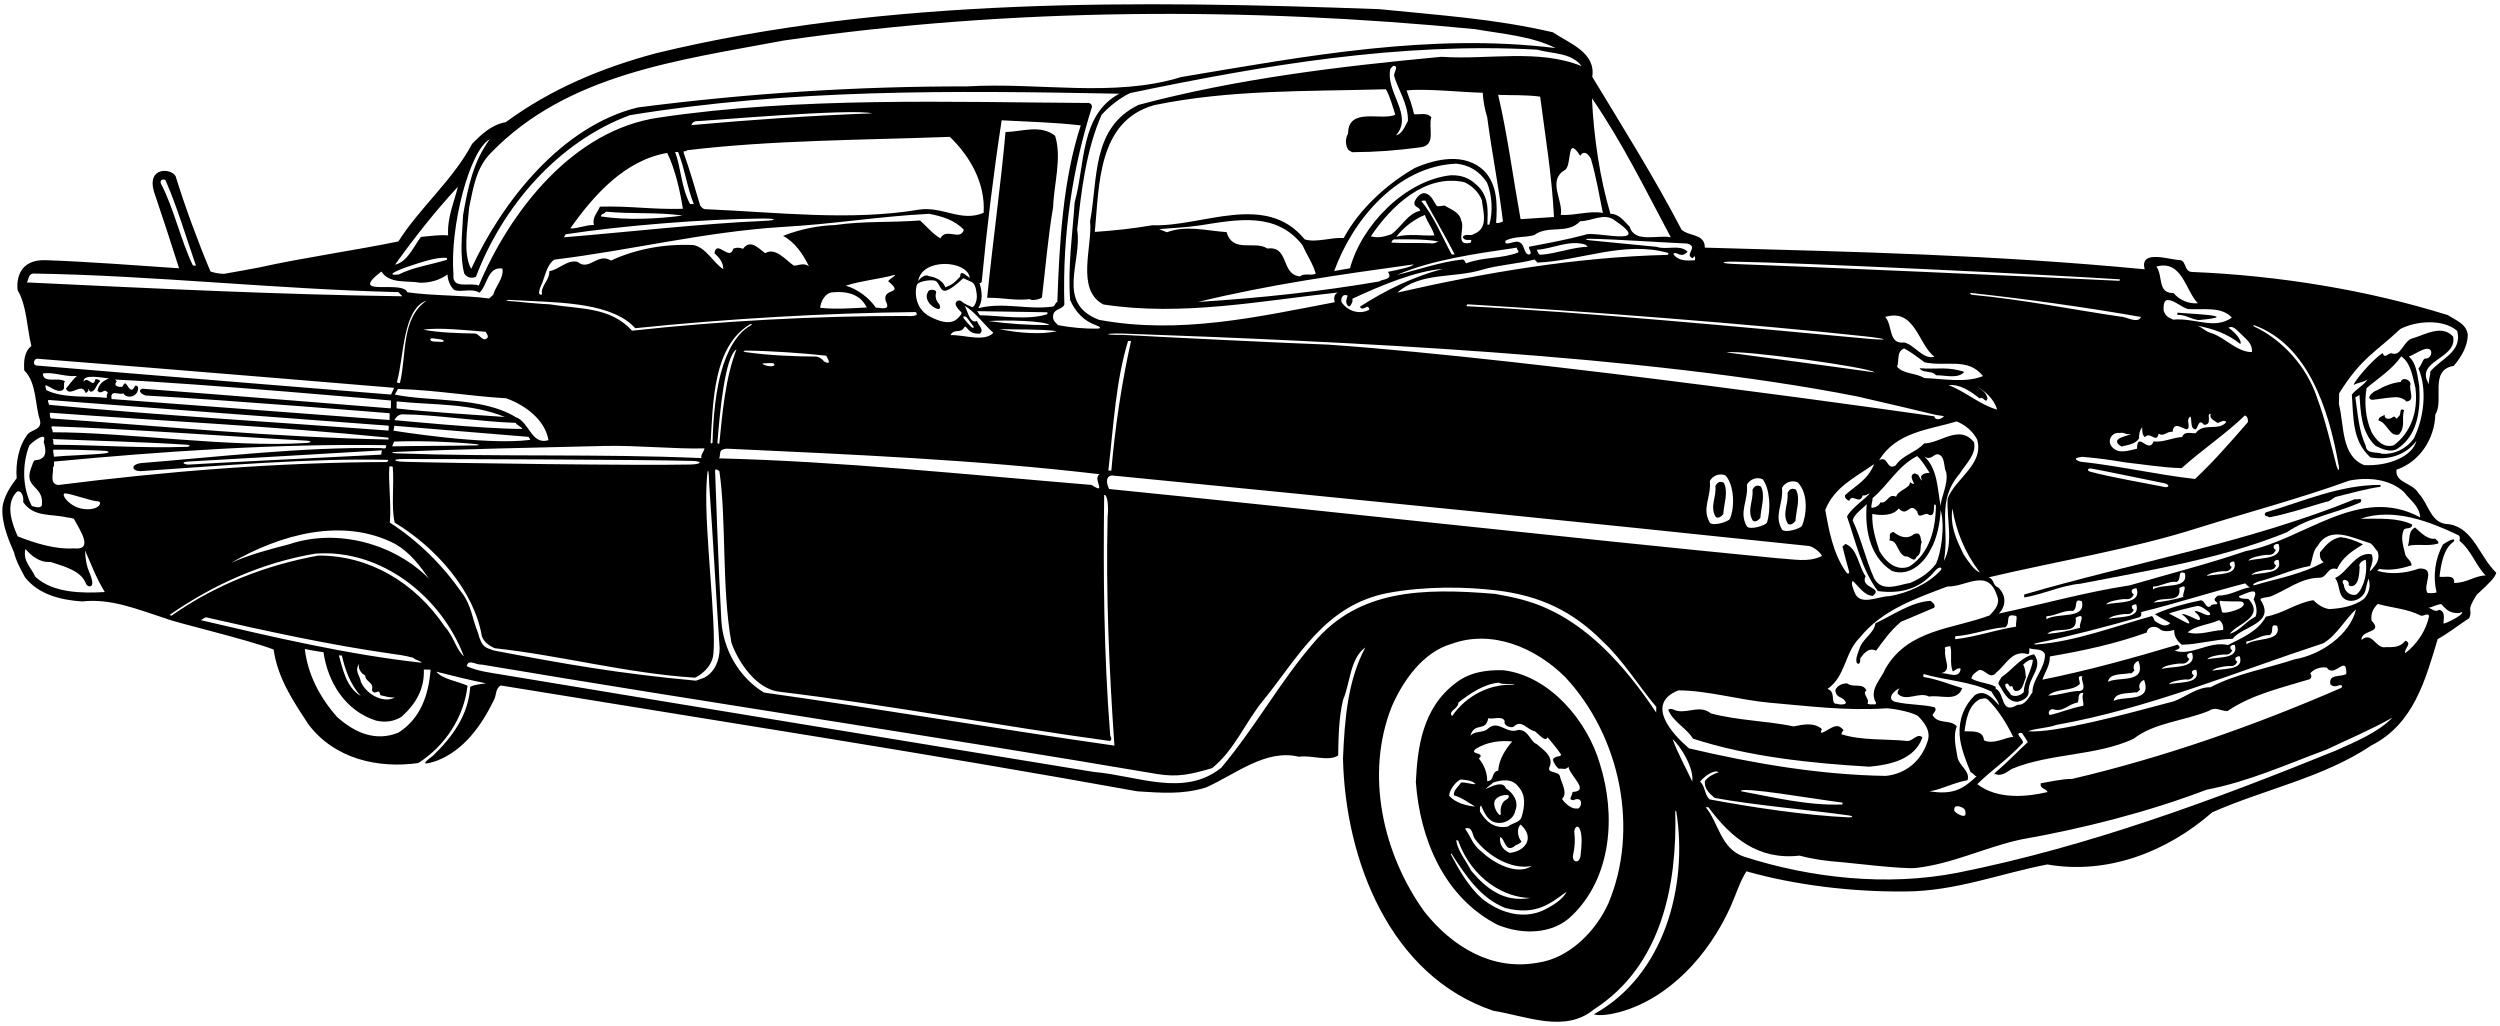 <?xml version="1.0" encoding="UTF-8"?>
<svg xmlns="http://www.w3.org/2000/svg" xmlns:xlink="http://www.w3.org/1999/xlink" width="507pt" height="208pt" viewBox="0 0 507 208" version="1.1">
<g id="surface1">
<path style=" stroke:none;fill-rule:nonzero;fill:rgb(0%,0%,0%);fill-opacity:1;" d="M 496.719 106.316 C 492.867 106.309 492.656 102.289 490.492 100.055 C 489.262 97.836 485.684 97.996 486.004 95.254 C 490.703 93.676 493.75 88.996 493.883 84.047 C 495.742 81.27 492.543 75.004 497.617 74.203 C 499.188 72.359 500.43 70.18 500.469 67.926 C 500.227 65.664 498.039 64.973 496.406 63.898 C 480.258 58.855 462.211 55.871 444.453 55.148 C 442.914 55.016 443.441 52.988 442.129 52.746 C 440.258 52.773 433.805 50.414 434.945 54.613 C 403.859 51.641 376.695 51.098 345.738 50.219 C 345.785 47.359 342.477 47.965 341.012 46.566 C 335.516 36.027 329.133 25.859 322.914 15.586 C 323.656 10.59 318.238 8.801 314.918 6.547 C 302.973 3.77 291.871 3.098 279.734 1.859 C 231.41 0.098 179.879 -0.562 133.055 10.793 C 122.227 13.699 111.871 17.938 102.578 24.773 C 99.707 25.277 97.641 27.227 95.738 29.176 C 91.883 36.484 85.137 42.098 80.793 48.961 C 71.906 50.797 61.598 52.227 52.602 54.23 C 50.246 54.68 47.898 55.105 45.453 55.531 C 44.559 55.52 43.641 55.383 42.684 55.062 C 40.035 48.75 37.5 41.832 35.621 35.754 C 34.793 34.082 29.734 33.75 31.227 38.871 C 32.961 44.016 34.668 49.168 36.316 54.41 C 27.797 53.836 17.809 53.055 9.223 52.766 C 3.992 52.594 3.305 56.52 3.57 58.84 C 5.445 62.004 5.43 66.348 6.359 70.16 C 4.855 71.398 4.824 73.27 4.906 75.086 C 7.504 77.715 7.051 82.105 8.102 85.203 C 8.566 87.082 6.586 87.105 5.691 87.969 C 3.723 90.453 3.152 94 3.383 96.98 C 2.379 98.281 0.676 100.707 0.5 102.98 C 0.258 106.191 1.984 110.078 2.824 111.973 C 3.266 113.785 4.172 115.426 5.062 117.059 C 7.758 120.512 12.195 121.684 16.645 121.973 C 22.598 121.301 28.004 123.641 33.641 125.438 C 35.445 126.234 50.133 129.66 55.488 131.727 C 56.332 137.516 59.34 142.02 62.562 146.91 C 67.895 153.98 76.777 155.883 84.824 154.746 C 90.215 151.312 94.105 145.488 94.812 139.062 C 92.68 138.094 89.773 137.773 88.477 136.211 C 91.844 137.066 95.02 137.867 98.559 138.574 C 97.512 138.777 96.355 138.758 95.359 139.293 C 94.992 145.008 91.785 149.41 87.82 153.254 C 85.051 155.273 86.305 155.043 88.629 154.258 C 94.105 152.145 97.652 147.086 100.098 142.117 C 100.777 140.918 100.355 139.812 101.523 139.008 C 146.238 146.32 187.227 152.641 230.664 160.484 C 235.559 160.781 239.676 161.18 244.539 159.715 C 250.633 157.008 256.656 151.824 263.453 153.473 C 265.988 153.074 269.379 154.504 271.379 153.215 C 271.434 149.805 271.504 145.406 272.383 141.898 C 273.867 138.402 273.781 133.504 276.898 131.301 C 273.324 137.953 272.703 145.809 272.359 153.781 C 272.801 174.414 281.887 197.938 302.84 204.98 C 309.645 206.082 317.398 209.562 323.254 204.703 C 337.035 195.848 340.156 179.395 339.738 164.371 C 339.793 164.426 339.898 164.539 339.953 164.594 C 342.355 179.539 337.609 197.781 323.234 205.691 C 324.352 206.117 326.848 205.688 328.391 205.266 C 338.57 202.5 346.562 193.594 350.922 183.969 C 352.004 181.566 352.816 178.828 354.172 176.703 C 364.027 179.5 375.504 180.895 386.395 180.793 C 396.684 180.738 405.652 177.141 415.195 175.312 C 427.375 177.43 439.441 172.785 448.645 164.734 C 459.336 160.012 471.145 157.723 480.93 151.168 C 489.527 146.793 491.867 137.867 494.367 129.602 C 496.531 128.426 498.594 126.754 500.762 125.355 C 501.613 123.223 499.895 124.355 502.281 120.617 C 504.945 118.156 505.961 117.172 506.242 116.148 C 502.828 112.902 501.656 107.164 496.719 106.316 Z M 487.527 99.785 C 488.82 101.512 490.637 102.562 490.82 104.93 C 478.441 98.188 467.184 109.586 455.434 111.762 C 447.742 114.391 439.789 116.406 431.941 118.703 C 423.066 120.047 414.223 122.543 405.34 124.438 C 406.848 122.977 406.938 120.723 405.203 119.102 C 404.055 118.754 404.461 117.383 403.254 117.09 C 417.445 113.742 432.004 111.441 445.824 107.043 C 455.996 103.852 466.383 101.102 476.453 97.465 C 480.316 96.703 484.652 97.156 487.527 99.785 Z M 480.945 112.391 C 477.707 111.844 476.043 116.16 473.551 117.223 C 474.738 118.672 473.926 121.406 476.449 121.832 C 477.82 122.02 479.211 121.105 479.672 119.906 C 479.848 119.027 480.082 118.152 480.316 117.328 C 480.93 118.859 480.32 120.465 479.426 121.441 C 477.363 123.004 474.664 123.398 472.297 123.527 C 470.926 123.23 470.055 122.609 469.133 121.715 C 465.551 122.32 463.102 124.402 459.516 125.059 C 457.984 128.004 454.648 129.371 451.82 130.812 C 447.984 129.926 444.363 133.148 441.027 131.938 C 441.414 131.727 442.02 131.734 442.031 131.184 C 441.922 131.02 441.812 130.906 441.652 130.738 C 432.59 133.453 423.141 136.055 414.199 137.836 C 414.723 136.25 415.785 134.945 415.703 133.129 C 422.547 131.973 429.281 130.484 435.367 128.273 C 435.496 127.012 437.148 126.816 437.965 127.543 C 438.668 128.215 440.047 128.02 440.93 127.758 C 440.855 129.02 441.605 130.078 442.477 130.754 C 445.777 130.695 449.203 129.648 452.781 129.543 C 454.691 126.988 461.578 126.492 458.465 121.711 C 458.195 121.156 459.793 121.184 460.453 120.973 C 463.664 119.703 466.512 117.273 470.195 117.168 C 472.066 117.309 471.887 114.773 473.965 115.414 C 475.051 112.953 477.16 111.668 479.215 110.383 C 477.41 109.551 476.168 109.113 474.676 108.934 C 472.855 109.234 471.68 110.535 470.5 112.004 C 470.438 112.551 470.422 113.539 471.238 113.992 C 467.02 116.402 461.891 117.309 457.082 118.719 C 456.59 118.383 457.641 118.176 457.918 117.961 C 461.508 117.086 464.777 115.43 468.477 114.773 C 469.047 113.355 468.965 111.758 470.082 110.621 C 472.512 106.535 477.168 109.129 480.215 110.012 C 481.145 110.137 481.516 111.188 482.164 111.805 C 482.781 113.52 481.766 114.555 481.012 115.48 C 480.672 115.902 480.52 115.859 480.672 115.418 C 481.023 114.379 481.43 113.324 480.945 112.391 Z M 477.488 118.66 C 478.441 118.066 478.465 116.035 478.539 114.934 C 478.164 114.379 479.164 113.57 479.77 113.527 C 480.316 117.328 478.57 120.402 477.68 120.645 C 476.41 120.789 475.383 119.781 475.344 118.625 C 474.484 117.293 476.121 117.363 476.34 118.258 C 476.051 119.078 477.211 118.93 477.488 118.66 Z M 472.602 138.77 C 473.004 139.211 473.469 139.223 473.949 139.121 C 475.113 138.602 475.16 139.344 474.707 139.543 C 457.352 147.098 438.879 153.59 420.262 157.957 C 418.004 157.973 415.797 158.543 413.863 158.844 C 413.629 159.941 414.84 159.848 415.266 160.625 C 411.125 161.605 405.121 162.223 400.992 159.023 C 403.785 156.262 407.23 153.953 410.254 150.645 C 410.434 149.934 408.199 148.469 410.066 148.66 C 410.496 149.273 410.871 149.887 411.246 150.496 C 409.07 152.496 407.188 154.52 404.434 156.879 C 405.797 157.613 406.969 156.59 407.969 155.945 C 415.723 152.715 425.008 153.355 432.656 149.848 C 436.836 146.559 442.945 146.215 447.984 144.152 C 449.371 143.238 450.238 144.188 451.723 144.211 C 456.785 140.773 462.746 139.492 468.492 137.715 C 468.832 137.223 468.836 137.059 468.512 136.559 C 469.242 135.637 470.734 135.164 471.887 135.402 C 473.391 137.68 475.949 132.496 475.828 136.676 C 474.77 137.375 472.199 136.562 472.602 138.77 Z M 391.285 160.465 C 393.27 160.277 396.32 158.672 399.023 158.223 C 399.605 156.305 397.145 155.223 396.953 153.402 C 396.602 151.473 396.09 149.152 396.832 147.297 C 395.48 145.789 393.098 147.016 391.918 145.016 C 392.09 144.523 392.922 144.043 392.328 143.43 C 389.531 142.777 387.328 143.02 384.262 142.309 C 382.469 141.625 384.27 139.918 385.27 139.586 C 385.156 139.688 384.664 140.297 384.891 140.723 C 386.57 142.402 389.246 140.188 391.207 141.266 C 393.523 140.863 396.91 142.457 397.945 139.559 C 395.371 138.801 393.117 137.793 390.062 137.285 C 390.066 137.066 390.066 136.848 390.07 136.68 C 394.613 138.02 399.672 138.156 403.875 140.258 C 404.355 141.199 405.223 142.039 405.426 143.031 C 404.129 141.637 402.508 139.684 400.508 140.973 C 398.273 143.191 397.238 145.871 397.41 149.066 C 397.641 151.82 398.754 154.422 399.652 156.637 C 400.148 156.699 400.355 157.363 400.852 157.426 C 398.352 159.793 396.289 161.316 391.285 160.465 Z M 398.176 165.461 C 397.566 165.449 396.301 164.695 396.309 164.305 C 396.316 163.914 396.348 163.492 396.957 163.504 C 397.566 163.512 398.391 163.898 398.52 164.34 C 398.629 164.715 398.785 165.469 398.176 165.461 Z M 380.301 142.246 C 380.52 142.359 380.512 142.746 380.289 142.852 C 379.742 142.785 378.969 142.996 378.699 142.605 C 379.371 142.012 377.469 140.496 378.52 140.074 C 377.832 138.355 375.887 139.59 374.586 138.578 C 373.594 138.617 372.598 138.988 372.195 139.973 C 372.391 141.68 373.582 141.145 374.172 142.199 C 374.875 142.871 373.305 143.016 372.535 142.727 C 371.051 142.867 372.469 140.25 370.605 139.727 C 374.387 137.09 374.023 132.41 377.152 129.324 C 381.809 123.566 388.609 121.367 394.922 118.938 C 398.656 119.105 403.18 114.996 405.012 120.859 C 405.699 122.465 404.523 123.711 403.516 124.793 C 396.156 127.594 387.027 127.555 382.387 135.57 C 381.527 137.699 379.133 139.699 380.301 142.246 Z M 10.992 90.199 C 10.555 89.918 11.059 89.32 10.625 89.039 C 18.211 89.363 29.555 89.629 37.961 90.199 C 38.629 90.246 38.617 90.539 37.965 90.617 C 28.762 90.93 19.84 90.238 10.992 90.199 Z M 21.305 91.938 C 19.352 92.203 12.754 92.414 10.953 92.621 C 10.867 92.02 10.746 91.68 10.809 91.188 C 13.016 91.152 19.074 91.285 21.301 91.43 C 21.859 91.469 22.578 91.762 21.305 91.938 Z M 10.648 87.664 C 10.82 87.172 10.273 86.941 10.5 86.453 C 25.918 86.953 46.809 88.543 62.09 89.359 C 63.266 89.422 63.27 89.762 62.094 89.836 C 46.727 90.82 25.516 87.645 10.648 87.664 Z M 10.305 84.855 C 10.09 84.574 10.098 84.078 10.105 83.695 C 33.016 85.383 55.883 86.461 78.781 88.754 C 78.781 88.863 78.777 88.973 78.777 89.137 C 55.078 88.648 33.934 86.496 10.305 84.855 Z M 13.176 77.363 C 11.926 76.355 8.766 77.898 8.691 75.754 C 10.734 75.344 13.137 76.484 15.613 76.246 C 14.73 76.953 14.156 77.93 13.375 78.797 C 14.168 80.734 16.586 77.363 17.32 79.629 C 17.594 79.742 17.711 79.414 17.93 79.254 C 17.781 78.316 18.148 79.367 18.312 79.426 C 19.414 79.496 19.438 77.961 20.328 77.312 C 20.113 76.98 19.73 76.863 19.344 76.91 C 18.926 78.941 17.762 76.062 16.969 77.426 C 16.723 75.715 20.777 76.66 22.098 76.734 C 20.879 77.266 20.109 77.797 19.758 79.223 C 20.676 80.281 21.078 78.48 21.887 79.703 C 21.551 79.918 21.711 80.359 21.648 80.688 C 17.805 80.242 12.789 80.824 9.406 79.117 C 9.305 78.785 9.199 78.512 9.203 78.125 C 10.191 78.305 11.379 79.645 12.598 79.172 C 13.371 78.852 12.672 77.852 13.176 77.363 Z M 9.762 81.105 C 32.508 82.844 55.305 84.582 78.82 86.332 C 78.898 86.664 78.766 86.977 78.805 87.32 C 56.555 85.648 31.988 84.211 9.965 82.098 C 9.859 81.766 9.699 81.488 9.762 81.105 Z M 27.465 78.195 C 27.184 78.469 27.18 78.797 26.848 79.012 C 25.852 79.27 25.621 76.57 24.875 78.375 C 24.434 78.645 22.73 78.34 23.684 77.367 C 23.574 77.199 23.469 77.09 23.305 76.977 C 41.223 77.812 79.289 81.223 79.289 81.223 L 79.262 82.82 C 79.262 82.82 45.367 80.078 28.828 78.824 C 27.664 79.355 29.141 80.148 29.578 80.211 C 46.449 81.141 79.027 83.805 79.027 83.805 L 79.004 85.18 C 79.004 85.18 41.207 82.32 22.637 80.926 C 22.23 78.828 24.297 80.234 25.02 79.754 C 25.5 80.695 26.879 80.555 27.434 80.012 C 27.992 79.578 28.402 78.234 27.465 78.195 Z M 80.199 110.336 C 83.25 112.145 85.082 114.652 87.016 117.379 C 80.141 110.391 68.59 107.016 58.637 110.379 C 54.824 111.363 50.625 112.449 46.859 114.152 C 56.742 108.422 69.504 104.777 80.199 110.336 Z M 79.059 105.973 C 79.379 102.348 78.727 97.637 78.957 94.66 C 78.969 94.527 79.633 94.543 79.645 94.68 C 79.977 98.117 79.293 102.922 80.047 105.988 C 88.383 111.02 96.164 119.777 97.723 129.043 C 98.199 130.262 99.121 130.883 100.27 131.449 C 113.777 132.93 127.141 136.555 140.934 137.434 C 141.41 137.27 144.379 135.621 144.672 132.66 C 145.293 126.375 142.848 107.488 143.273 98.512 C 143.484 94.086 143.754 94.773 143.84 98.516 C 144.438 106.527 145.332 122.543 145.941 131.43 C 145.953 133.961 144.91 136.398 142.746 137.465 C 142.195 137.676 141.695 137.832 141.145 138.043 C 125.48 136.602 114.594 134.68 100.113 131.918 C 98.707 131.301 97.773 131.633 96.887 128.195 C 95.812 125.668 95.59 122.68 93.68 120.234 C 89.648 114.449 84.773 109.695 79.059 105.973 Z M 85.844 66.863 C 88.93 66.359 94.652 66.977 98.488 67.285 C 98.648 67.672 99.027 67.953 98.91 68.445 C 97.957 69.586 97.27 67.703 96.336 67.637 C 92.926 67.578 89.023 67.465 85.844 66.863 Z M 89.301 69.328 C 88.176 69.25 87.863 69.309 87.551 69.18 C 87.242 69.047 87 68.543 87.812 68.617 C 88.566 68.688 88.746 68.758 89.371 68.832 C 89.992 68.902 90.422 69.41 89.301 69.328 Z M 81.105 77.68 C 80.941 77.676 80.609 77.727 80.504 77.449 C 81.961 72.191 81.656 62.645 86.543 60.934 C 81.258 64.645 82.516 71.926 81.105 77.68 Z M 80.699 78.883 C 88.617 79.117 94.926 80.32 102.672 80.773 C 106.336 82.098 110.527 85.023 111.227 89.27 C 107.746 90.312 107.383 85.578 104.594 84.598 C 97.781 80.418 87.258 81.516 80.078 80.027 C 80.305 79.645 80.473 79.262 80.699 78.883 Z M 114.645 47.52 C 126.199 45.746 142.875 44.418 154.586 44.32 C 157.688 44.293 157.711 44.688 154.738 44.809 C 142.707 45.309 127.016 47.086 114.469 48.121 C 114.312 47.789 114.805 47.797 114.645 47.52 Z M 192.629 27.754 C 196.801 31.777 199.852 37.219 199.48 43.152 C 194.938 45.117 191.195 41.812 186.453 42.504 C 172.391 44.867 157.621 43.035 142.891 42.414 C 142.453 42.297 141.965 41.797 141.914 41.41 C 140.871 37.926 139.883 34.445 138.672 31.07 C 138.406 30.352 139.168 30.914 139.285 30.477 C 156.59 28.387 175.238 28.41 192.629 27.754 Z M 140.191 25.375 C 140.508 24.609 141.098 24.523 141.738 24.555 C 142.379 24.586 172.941 21.93 176.863 22.988 C 164.371 23.449 152.75 24.254 140.191 25.375 Z M 221.371 98.344 C 195.828 96.23 170.512 93.57 145.824 92.957 C 146.105 92.469 145.895 91.859 146.234 91.367 C 146.68 91.047 147.23 90.945 147.836 91.008 C 172.898 92.18 198.188 93.242 223.004 96.172 C 221.445 97.078 224.691 100.488 221.371 98.344 Z M 151.316 71.426 C 150.641 71.328 150.629 71.09 151.328 71.098 C 156.273 71.152 162.934 71.621 167.555 72.129 C 167.926 72.848 168.73 74.125 167.148 73.328 C 166.719 72.773 166.172 72.434 165.57 72.316 C 161.168 72.293 155.82 72.074 151.316 71.426 Z M 156.164 74.273 C 155.043 74.191 154.363 73.684 154.738 73.688 C 155.363 73.699 156.113 73.586 156.676 73.656 C 157.238 73.727 157.289 74.355 156.164 74.273 Z M 152.277 65.992 C 149.441 67.48 147.371 71.238 146.207 75.613 C 144.738 81.129 144.566 87.473 144.5 89.801 C 144.332 89.965 144.223 89.961 144.113 89.797 C 144.609 81.652 144.59 70.234 152.113 65.77 C 152.336 65.641 152.672 65.766 152.277 65.992 Z M 149.367 70.848 C 147.07 76.75 146.523 83.672 145.871 89.988 C 145.648 90.039 145.598 89.871 145.488 89.816 C 145.973 83.664 147.012 72.254 149.367 70.848 Z M 189.582 56.918 C 190.582 57.168 190.582 59.332 191.918 58.918 C 193.25 58.5 195.332 56.418 195.332 56.418 C 195.332 56.418 196.332 56.832 197 57.168 C 197.668 57.5 197.918 58.25 198.082 59.668 C 198.25 61.082 197.5 62.5 197.082 62.25 C 196.668 62 195.668 61.75 195.082 61.168 C 194.5 60.582 193.25 61.168 194.082 62.332 C 194.918 63.5 195.352 63.246 194.668 64.082 C 193.918 65 192.637 66.281 188.668 64.25 C 185.082 62.418 185.625 58.32 186 57.668 C 186.332 57.082 188.582 56.668 189.582 56.918 Z M 186.223 56.969 C 186.961 52.242 196.203 52.723 196.684 56.363 C 195.656 55.715 194.785 54.629 194.707 56.113 C 193.59 57.305 193.141 57.738 191.703 58.266 C 191.23 56.828 189.535 56.141 188.383 56.012 C 187.656 55.504 186.672 56.371 186.223 56.969 Z M 212.41 63.711 C 208.371 65.023 202.777 63.996 198.762 63.934 C 198.438 63.711 198.441 63.379 198.172 63.102 C 202.68 63.172 207.688 63.25 212.414 63.328 C 212.41 63.492 212.41 63.602 212.41 63.711 Z M 212.812 65.918 C 208.852 65.965 204.457 65.676 200.504 65.117 C 203.926 64.848 212.09 65.062 212.812 65.918 Z M 201.457 67.496 C 199.609 69.449 195.453 67.844 192.758 67.965 C 193.551 66.492 194.789 67.805 195.582 66.332 C 196.141 65.848 196.129 67.805 198.703 67.672 C 199.707 66.863 198.348 65.961 198.141 65.078 C 196.59 65.824 196.23 62.727 195.582 62 C 197.742 63.188 199.574 65.859 201.457 67.496 Z M 196 64.332 C 196.25 64.582 197 65.668 197.332 66.082 C 197.668 66.5 197.332 66.668 196.918 66.25 C 196.5 65.832 195.66 64.902 195.418 64.5 C 195.168 64.082 195.75 64.082 196 64.332 Z M 202.68 66.746 C 206.582 66.863 210.875 66.711 214.336 67.152 C 211.043 67.961 206.078 67.461 202.68 66.746 Z M 198.402 62.496 C 199.359 60.973 199.172 59.102 198.648 57.387 C 198.867 57.445 198.98 57.281 199.09 57.172 C 200.148 46.133 201.477 35.211 203.137 24.398 C 208.742 24.711 213.523 24.785 219.18 25.426 C 215.539 36.477 214.836 49.504 214.43 61.215 C 213.93 61.426 213.973 62.141 213.422 62.188 C 208.188 62.875 203.648 61.207 198.402 62.496 Z M 140.707 41.391 C 140.484 41.387 140.156 41.383 139.938 41.379 C 138.121 37.938 138.129 34.086 136.914 30.824 C 137.133 30.824 137.301 30.828 137.52 30.832 C 138.895 34.266 139.328 38.012 140.707 41.391 Z M 138.492 42.344 C 132.051 42.516 127.938 41.734 121.664 41.91 C 121.207 43.113 120.035 44.031 120.449 45.633 C 118.969 45.555 117.137 46.402 115.652 46.324 C 120.492 39.473 126.766 32.477 135.316 31.016 C 136.969 34.398 137.941 38.871 138.492 42.344 Z M 138.469 43.719 C 133.176 44.406 127.066 44.691 121.855 43.895 C 121.918 43.234 122.633 43.465 122.859 42.922 C 128.133 43.445 133.309 42.977 138.469 43.719 Z M 158.676 46.023 C 168.914 45.469 177.906 43.91 188.422 43.359 C 190.996 43.844 193.68 44.656 195.465 46.609 C 194.711 48.961 191.898 46.059 190.707 48.348 C 189.125 47.387 188.047 46.051 186.586 44.707 C 180.746 45.164 175.086 44.801 169.352 45.641 C 165.828 45.75 162.133 46.516 158.812 47.84 C 161.156 49.031 162.984 51.703 164.047 54.027 C 162.906 53.074 161.461 54.098 160.914 53.812 C 159.281 52.688 157.234 50.07 155.18 51.355 C 153.875 50.402 152.145 48.395 150.684 50.461 C 149.863 50.172 149.477 50.164 148.703 50.43 C 148 53.113 145.324 48.449 144.895 51.355 C 145.867 52.254 146.73 53.258 146.656 54.574 C 144.75 53.391 143.152 50.121 140.574 49.691 C 134.746 49.438 128.953 50.496 123.91 52.84 C 121.188 51.145 119.477 55.078 117.141 53.113 C 115.059 52.586 113.43 54.652 111.391 55.004 C 111.527 56.82 109.527 58.055 109.941 59.711 C 108.723 60.078 109.637 58.055 109.977 57.348 C 110.609 55.707 110.973 53.621 112.418 52.652 C 127.961 50.758 142.762 47.031 158.676 46.023 Z M 179.613 61.043 C 180.789 63.152 178.5 62.375 177.609 62.387 C 176.32 60.441 173.875 58.586 171.52 57.941 C 174.727 56.895 178.254 56.621 181.457 55.738 C 181.73 55.961 180.359 56.504 180.133 57.051 C 183.605 59.855 178.887 58.227 179.613 61.043 Z M 175.797 62.355 C 172.602 62.527 169.355 62.75 166.336 62.426 C 166.406 61.273 167.316 59.309 168.914 59.277 C 174.27 58.789 175.422 61.801 175.797 62.355 Z M 128.215 65.941 C 128.43 66.168 128.645 66.336 128.809 66.559 C 147.926 64.605 167.363 63.488 185.684 63.285 C 186.656 64.18 184.512 64.145 183.688 64.078 C 165.371 64.062 146.152 65.094 128.188 67.062 C 123.699 62.203 117.867 62.754 111.449 61.715 C 110.016 61.672 105.879 61.301 104.371 61.133 C 102.18 61.027 102.059 60.715 104.305 60.871 C 111.652 61.336 122.996 61.055 128.215 65.941 Z M 142.25 92.898 C 121.031 91.988 101.848 92.703 80.438 91.941 C 79.273 91.898 79.219 91.691 80.379 91.641 C 93.457 91.062 108.738 90.777 122.484 90.441 C 128.926 90.27 137.219 91.113 142.887 90.93 C 142.711 91.645 142.039 92.293 142.25 92.898 Z M 140.035 94.207 C 129.73 94.438 91.188 93.922 81.91 93.652 C 79.641 93.586 79.531 93.082 81.793 93.086 C 91.148 93.09 129.992 93.191 140.359 93.473 C 142.641 93.535 142.254 94.156 140.035 94.207 Z M 102.391 84.562 C 94.809 84.004 87.391 83.609 80.418 82.836 C 80.426 82.398 80.434 81.902 80.441 81.406 C 87.852 82.188 95.344 81.699 102.391 84.562 Z M 81.629 84.023 C 88.336 84.074 97.262 85.527 104.574 85.754 C 104.949 86.363 105.555 86.375 105.93 86.984 C 98.613 87.031 79.992 85.195 79.992 85.195 C 79.992 85.195 80.473 84.059 81.629 84.023 Z M 107.277 88.602 C 107.109 88.875 107.605 88.883 107.488 89.211 C 98.395 90.387 79.797 87.34 79.797 87.34 L 79.977 86.352 C 79.977 86.352 98.16 87.852 107.277 88.602 Z M 79.852 89.559 C 84.641 89.344 91.871 89.598 96.582 90.07 C 97.23 90.137 97.273 90.312 96.652 90.324 C 91.656 90.434 84.617 90.41 79.523 90.523 C 79.582 90.305 79.961 89.668 79.852 89.559 Z M 145.016 95.41 C 145.02 94.859 145.891 95.539 145.887 95.551 C 147.348 105.336 146.32 119.082 148.332 130.344 C 149.809 134.492 153.492 139.836 158.16 140.297 C 179.789 142.895 203.152 147.285 225.109 150.273 C 225.723 149.734 225.121 149.559 225.129 148.902 C 223.852 132.598 223.723 116.535 223.926 100.363 C 224.695 100.27 224.816 103.184 224.625 104.723 C 224.262 120.723 224.934 135.789 226.008 151.211 C 202.902 147.926 178.742 143.801 154.922 140.449 C 149.746 137.285 146.637 131.586 146.289 125.859 C 145.73 116.07 145.016 95.422 145.016 95.41 Z M 224.934 99.172 C 224.508 98.395 223.984 96.516 225.582 96.43 C 274.406 101.227 318.945 105.676 366.941 110.734 C 367.98 111.027 369.176 112.035 369.496 112.754 C 366.723 114.141 363.602 113.375 360.578 113.219 C 315.98 108.875 269.969 103.684 224.934 99.172 Z M 224.773 95.43 C 225.859 86.039 226.273 77.355 228.77 69.145 C 228.988 69.148 229.152 69.148 229.375 69.152 C 227.477 77.648 226.121 86.703 225.379 95.438 C 225.215 95.434 224.992 95.434 224.773 95.43 Z M 346.754 97.547 C 347.32 96.457 348.754 95.867 349.953 96.438 C 351.742 98.461 351.836 102.961 350.797 105.277 C 350.352 105.82 347.602 106.723 346.785 106.051 C 345.02 103.051 347.086 100.852 346.754 97.547 Z M 354.27 98.309 C 354.84 97.219 356.27 96.629 357.469 97.195 C 358.941 99.055 359.203 103.395 358.316 106.039 C 357.867 106.586 355.117 107.484 354.301 106.809 C 352.535 103.812 354.602 101.613 354.27 98.309 Z M 361.387 98.941 C 361.953 97.852 363.383 97.262 364.586 97.832 C 366.883 100.203 366.309 104.691 365.43 106.676 C 364.98 107.219 362.23 108.117 361.418 107.445 C 359.648 104.445 361.719 102.246 361.387 98.941 Z M 269.355 69.891 C 261.613 69.625 235.609 68.355 227.633 67.906 C 223.547 67.961 223.891 67.551 227.719 67.645 C 271.602 69.219 333.824 71.945 376.723 80.414 C 381.762 81.547 392.332 84.074 392.332 84.082 C 392.859 84.23 393.73 84.273 394.25 84.418 C 393.754 84.953 392.504 85.449 392.289 84.434 C 392.078 84.375 311.562 72.809 269.355 69.891 Z M 285.531 24.504 C 284.91 25.594 284.391 27.18 283.121 27.438 C 286.707 23.312 280.949 18.766 281.961 13.941 C 282.129 13.777 282.352 13.562 282.52 13.344 C 283.785 13.309 282.664 14.723 282.711 15.328 C 283.438 18.035 285.59 20.984 285.531 24.504 Z M 282.969 23.254 C 280.309 24.586 273.422 21.613 273.391 27.062 C 272.824 28.098 272.809 29.195 273.34 30.25 C 273.555 30.586 273.887 30.59 274.156 30.867 C 279.16 30.84 283.238 30.52 288.031 29.879 C 291.395 29.492 289.582 25.891 290.273 23.809 C 289.469 22.695 287.695 23.328 286.766 23.148 C 286.406 21.438 285.824 19.941 285.246 18.34 C 289.379 17.91 296.516 18.738 300.695 18.805 C 300.781 20.293 301.082 22.168 301.605 23.77 C 302.59 31.266 303.914 37.613 304.789 44.836 C 304.953 44.945 303.793 45.367 303.41 45.195 C 303.691 41.297 303.645 37.445 300.992 34.652 C 297.094 30.902 291.297 32.188 286.977 34.043 C 281.203 37.309 275.562 42.551 272.504 48.277 C 269.977 48.074 266.875 49.289 264.578 48.535 C 256.699 38.84 243.715 46.059 233.711 45.68 C 229.902 46.336 225.992 46.766 222.027 47.031 C 222.941 37.809 222.496 24.543 234.098 21.316 C 249.441 18.152 264.672 18.559 281.07 18.105 C 281.98 19.773 282.391 21.539 282.969 23.254 Z M 300.164 38.215 C 298.543 36.484 297.07 35.496 294.27 35.535 C 284.957 36.539 276.117 45.695 273.781 54.406 C 272.73 54.609 271.629 54.758 270.578 54.961 C 274.32 44.621 283.352 33.711 295.297 33.188 C 297.988 33.449 300.059 34.746 301.562 37.027 C 302.621 39.52 302.785 43.098 302.027 45.559 C 301.863 45.559 301.809 45.555 301.645 45.555 C 301.746 42.641 301.891 40.387 300.164 38.215 Z M 296.996 36.953 C 298.578 37.695 299.879 38.98 300.516 40.586 C 300.785 42.973 301.961 46.383 298.809 47.488 C 298.25 47.977 297.16 47.242 296.652 48.059 C 297.129 49.332 298.91 47.984 298.23 49.238 C 294.863 50.012 297.23 46.309 296.32 44.699 C 296.02 42.988 294.156 42.465 292.961 41.676 C 292.465 41.723 291.969 41.879 291.418 41.816 C 290.664 40.812 290.406 39.598 289.039 39.191 C 288.051 39.012 287.152 40.152 286.867 40.973 C 286.629 42.125 287.953 41.871 287.992 42.75 C 285.512 43.277 284.152 46.086 282.184 47.5 C 280.535 48.066 279.449 48.301 278.008 47.926 C 282.121 41.777 289.047 35.176 296.996 36.953 Z M 288.242 40.773 C 288.301 40.719 289.113 40.555 289.137 40.809 C 289.16 41.062 293.297 48.172 295.004 51.609 C 294.781 51.605 294.617 51.602 294.398 51.598 C 292.422 47.938 290.781 43.84 288.242 40.773 Z M 290.883 47.746 C 288.57 47.875 285.773 47.336 283.18 48.008 C 284.582 46.16 286.812 44.438 288.969 43.59 C 289.441 45.086 290.523 46.258 290.883 47.746 Z M 282.914 48.547 C 283.238 48.574 288.895 48.375 291.688 48.969 C 291.355 49.129 290.746 49.504 290.09 49.328 C 287.395 49.23 284.586 49.352 282.168 49.203 C 282.316 48.656 282.594 48.523 282.914 48.547 Z M 307.676 50.215 C 307.449 50.652 308.16 50.773 307.879 51.211 C 304.449 52.527 300.715 52.086 297.34 53.406 C 297.121 53.293 297.074 52.633 296.582 52.625 C 292.172 53.105 287.691 54.684 283.273 55.766 C 290.465 52.645 299.297 51.457 307.676 50.215 Z M 300.676 54.672 C 303.879 53.73 307.789 53.52 311.215 52.637 C 311.43 52.859 311.59 53.027 311.809 53.254 C 320.504 52.895 329.48 48.746 338.352 51.312 C 338.402 51.477 338.293 51.586 338.18 51.691 C 319.855 52.113 301.105 55.281 283.383 59.344 C 288.18 55.074 294.812 56.5 300.676 54.672 Z M 312.438 51.668 C 311.891 51.602 311.898 50.996 311.629 50.664 C 314.766 50.492 318.207 48.566 321.547 49.613 C 321.711 49.781 321.816 49.891 321.98 50.059 C 319.121 50.066 315.688 51.445 312.438 51.668 Z M 321.414 47.629 C 317.715 48.617 313.852 49.324 310.098 50.035 C 309.871 50.414 310.957 51.422 310.074 51.629 C 308.812 51.445 309.398 49.199 307.695 49.008 C 306.926 48.938 304.93 50.008 305.332 48.805 C 307.055 47.895 309.246 48.203 311.129 47.688 C 313.965 45.531 317.84 47.629 320.469 44.863 C 322.941 44.848 325.34 43.016 327.566 44.758 C 335.727 50.336 322.969 46.664 321.414 47.629 Z M 308.371 44.449 C 306.906 36.344 305.629 26.805 303.824 19.238 C 306.684 19.34 309.656 19.223 312.344 19.598 C 313.422 27.922 314.73 35.641 315.145 44.008 C 312.887 44.137 310.629 44.32 308.371 44.449 Z M 243.512 45.684 C 251.098 44.477 258.844 42.984 264.117 49.684 C 265.023 51.68 266.258 53.461 266.832 55.504 C 265.891 55.984 264.523 55.301 263.633 56.059 C 259.68 55.664 261.531 49.809 257.012 50.398 C 254.508 48.707 250.008 51.441 248.758 47.074 C 244.582 46.789 240.586 45.625 236.656 47.102 C 236.109 46.871 235.617 46.699 235.07 46.473 C 237.812 46.219 240.629 46.141 243.512 45.684 Z M 286.664 53.621 C 286.355 54.16 283.516 54.699 281.469 55.133 C 282.598 56.801 280.348 56.547 279.68 57.086 C 267.93 59.098 255.695 60.441 242.977 61.23 C 257.609 57.668 271.449 55.742 286.664 53.621 Z M 273.305 59.953 C 273.074 60.719 272.789 61.211 273.273 61.934 C 273.816 62.547 274.105 61.508 274.277 61.18 C 274.281 60.961 274.285 60.738 274.285 60.574 C 280.105 57.859 287.18 54.926 292.59 54.539 C 286.625 56.094 280.969 58.863 275.801 62.191 C 276.117 62.969 276.789 62.375 277.23 62.215 C 277.453 62.109 277.879 62.699 277.602 62.855 C 276.195 63.637 273.688 63.531 272.074 61.309 C 271.863 60.699 272.16 59.441 273.305 59.953 Z M 350.133 71.465 C 353.098 70.895 379.211 74.48 380.156 75.52 C 370.496 74.156 360.395 72.84 350.133 71.465 Z M 394.23 113.754 C 395.445 106.68 392.555 101.738 397.484 95.984 C 398.672 94.023 400.848 92.188 400.336 89.703 C 397.371 85.973 393.621 89.871 390.211 89.93 C 388.477 91.824 385.887 92.223 384.422 94.402 C 382.586 95.527 382.914 92.23 381.082 93.355 C 384.527 87.582 391.246 87.141 396.828 85.469 C 398.633 86.211 400.098 87.5 400.953 89.109 C 402.465 94.141 396.48 97.07 394.984 101.117 C 394.754 105.293 396.215 110.102 394.23 113.754 Z M 383.691 115.785 C 387.086 116.996 390.098 114.293 391.461 111.566 C 392.82 109.305 393.438 106.004 393.57 103.457 C 394.488 106.77 393.652 112.133 392.629 114.336 C 391.34 116.031 389.633 117.254 387.395 118.211 C 384.969 118.613 381.699 120.211 380.094 117.324 C 378.34 113.5 377.523 109.363 375.715 105.539 C 376.066 104.168 377.734 103.203 378.574 102.23 C 378.172 106.844 378.953 112.797 383.691 115.785 Z M 389.555 96.684 C 390.078 98.398 389.332 96.789 388.957 96.234 C 388.625 96.281 388.52 95.895 388.133 96.055 C 386.695 96.637 389.352 99.047 387.336 97.805 C 387.426 99.016 384.945 99.359 384.539 100.73 C 382.844 99.984 382.863 102.188 381.328 101.887 C 381.098 102.652 380.215 102.914 379.551 103.016 C 379.398 102.297 379.793 101.754 379.746 101.035 C 382.984 98.285 384.914 94.465 388.797 92.492 C 389.934 93.555 390.574 94.773 391.328 95.887 C 390.609 95.93 389.949 95.977 389.555 96.684 Z M 392.598 102.453 C 392.578 107.129 391.398 112.113 387.285 114.855 C 384.516 116.02 382.297 113.73 381.172 111.785 C 380.387 109.406 379.598 106.977 379.699 104.227 C 381.453 104.586 383.98 104.625 385.051 103.102 C 386.945 105.113 387.164 101.539 388.836 103.77 C 389.082 105.586 390.434 103.629 391.191 104.41 C 392.832 104.984 391.758 101.598 392.598 102.453 Z M 393.586 102.688 C 392.914 99.762 393.102 95.035 390.172 92.512 C 391.855 93.805 392.395 91.117 393.746 92.57 C 394.395 93.352 394.207 94.723 394.684 95.773 C 395.195 98.203 393.52 100.941 393.586 102.688 Z M 395.941 103.109 C 396.723 107.742 398.441 112.062 401.512 116.07 C 400.414 115.777 399.074 113.723 398.215 112.445 C 396.828 109.562 395.426 106.781 395.941 103.109 Z M 395.188 78.125 C 397.336 77.828 399.621 79.297 401.469 80.812 C 402.246 80.219 402.715 82.039 403.062 80.836 C 402.863 79.621 401.883 79.004 400.902 78.438 C 402.375 79.121 404.438 80.914 405.008 83.066 C 401.449 82.074 398.633 79.391 395.188 78.125 Z M 390.258 76.672 C 388.516 75.598 386.035 75.891 384.738 74.383 C 385.199 73.125 384.57 71.246 386.176 70.664 C 387.645 71.461 388.949 72.473 390.309 73.48 C 394.75 74.434 399.074 72.41 402.148 76.258 C 398.715 77.742 393.832 76.785 390.258 76.672 Z M 386.191 69.457 C 382.887 69.898 383.883 65.953 382.316 64.277 C 388.395 62.449 388.992 69.832 392.309 72.359 C 389.988 72.98 388.277 69.93 386.191 69.457 Z M 380.078 94.113 C 378.762 97.391 376.379 98.398 374.203 100.398 C 373.973 100.945 374.625 101.449 375.008 101.566 C 375.695 99.926 377.086 102.535 377.777 100.457 C 378.324 100.574 378.715 100.25 379.16 100.039 C 378.703 100.91 375.48 102.949 374.574 104.75 C 376.363 109.895 377.484 115.359 380.824 119.867 C 384.938 120.426 388.527 119.66 391.379 116.898 C 391.824 116.512 392.492 115.605 392.914 115.309 C 393.488 114.898 394.008 115.168 393.539 115.688 C 391.055 118.422 386.801 120.305 383.227 120.895 C 380.805 120.91 377.117 123.059 376.066 120.02 C 375.906 119.574 375.293 118.293 375.738 117.805 C 376.824 118.758 378.059 120.812 379.816 120.84 C 382.047 119.062 377.145 119.367 378.34 116.855 C 376.836 114.742 376.777 111.332 374.266 110.301 C 374.043 110.461 373.875 110.68 373.652 110.84 C 374.051 112.504 374.547 114.27 374.988 115.875 C 375.121 116.348 374.715 116.473 374.422 116.066 C 371.668 112.211 370.855 107.199 370.164 103.422 C 371.996 98.828 375.934 97.012 380.078 94.113 Z M 411.551 131.469 C 412.59 131.871 414.246 131.402 414.723 132.73 C 414.73 135.645 412.168 137.695 412.18 140.391 C 411.449 141.422 410.707 143.062 409.168 142.926 C 405.613 145.07 406.676 140.523 404.711 139.664 C 404.711 139.555 404.715 139.445 404.715 139.281 C 403.188 138.43 401.316 138.512 399.793 137.605 C 399.859 136.84 400.805 136.246 401.359 135.871 C 402.738 135.727 403.527 138.051 404.93 136.312 C 406.879 134.75 408.082 131.688 411.312 132.676 C 411.703 132.352 411.492 131.852 411.551 131.469 Z M 421.906 127.289 C 419.75 127.914 417.488 128.371 415.172 128.555 C 416.906 126.879 421.492 129.043 420.945 125.293 C 423.391 123.902 421.305 126.949 421.906 127.289 Z M 415 125.582 C 415.004 125.363 415.008 125.199 415.012 124.977 C 416.883 124.898 418.605 123.66 420.363 123.906 C 421.586 123.27 420.352 121.156 422.211 121.957 C 423.031 125.711 417.336 124.137 415 125.582 Z M 433.762 125.211 C 434.258 125.051 434.324 124.68 434.223 124.129 C 441.344 122.371 448.258 120.117 455.328 118.305 C 455.598 118.586 455.922 118.977 456.305 119.09 C 453.988 119.496 452.426 120.789 449.73 120.801 C 449.453 121.074 448.785 121.555 449.328 121.949 C 450.469 122.957 448.5 122.211 448.324 122.926 C 447.32 123.57 447.293 121.918 446.359 121.738 C 443.16 122.402 439.957 123.23 437.02 124.559 C 437.891 125.18 439.145 125.75 440.129 126.367 C 439.121 127.398 437.93 126.527 436.996 125.934 C 436.781 125.602 436.789 125.215 436.41 124.934 C 429.09 126.957 420.762 130.125 413.047 130.691 C 412.434 130.738 412.355 130.555 412.934 130.438 C 419.566 129.102 427.355 127.031 433.762 125.211 Z M 432.312 119.699 C 432.594 119.371 432.926 119.27 433.309 119.328 C 434.355 122.648 429.359 121.961 427.148 122.586 C 427.438 121.93 429.641 121.582 430.742 121.488 C 431.566 121.559 432.281 121.57 432.738 120.531 C 432.355 120.305 432.305 120.195 432.312 119.699 Z M 432.344 122.91 C 432.598 122.617 432.895 122.523 433.238 122.578 C 434.184 125.562 429.688 124.945 427.699 125.508 C 427.953 124.918 429.941 124.602 430.934 124.52 C 431.672 124.582 432.316 124.59 432.727 123.656 C 432.387 123.453 432.336 123.355 432.344 122.91 Z M 442.832 121.051 C 440.895 121.613 438.855 122.027 436.773 122.191 C 438.336 120.684 442.461 122.629 441.969 119.258 C 444.168 118.004 442.293 120.746 442.832 121.051 Z M 436.621 119.516 C 436.621 119.32 436.625 119.172 436.629 118.973 C 438.312 118.902 439.863 117.785 441.445 118.012 C 442.543 117.434 441.438 115.535 443.105 116.254 C 443.848 119.633 438.719 118.215 436.621 119.516 Z M 452.199 114.223 C 452.453 113.93 452.75 113.836 453.098 113.891 C 454.039 116.875 449.543 116.258 447.555 116.82 C 447.812 116.23 449.797 115.914 450.789 115.832 C 451.527 115.895 452.172 115.902 452.586 114.969 C 452.238 114.766 452.191 114.668 452.199 114.223 Z M 461.094 110.699 C 461.367 110.367 461.695 110.254 462.082 110.309 C 463.203 113.602 458.195 113.027 456 113.703 C 456.27 113.039 458.469 112.641 459.566 112.523 C 460.391 112.574 461.105 112.57 461.539 111.523 C 461.152 111.305 461.098 111.195 461.094 110.699 Z M 457.422 125.051 C 455.426 126.008 454.293 127.914 452.191 128.543 C 453.656 126.477 459.43 125.199 455.969 121.461 C 455.137 121.445 453.969 121.426 454.074 120.871 C 455.316 120.531 458.402 118.629 457.035 121.523 C 457.516 122.578 457.879 123.902 457.422 125.051 Z M 445.402 124.332 C 446.266 125.035 446.621 126.227 445.258 125.52 C 443.895 124.809 441.844 124.09 442.77 124.789 C 443.695 125.492 444.609 126.883 443.434 126.301 C 442.254 125.719 440.211 124.562 439.961 124.496 C 439.367 124.336 444.922 123.012 445.609 122.898 C 446.301 122.785 447.535 123.742 448.027 124.188 C 448.523 124.633 448.078 125.062 446.898 124.48 C 445.719 123.902 444.535 123.633 445.402 124.332 Z M 450.039 125.758 C 450.582 126.094 451.008 126.926 450.832 127.75 C 448.465 127.879 445.973 128.938 443.672 128.242 C 445.234 126.836 447.988 126.715 450.039 125.758 Z M 450.594 124.039 C 450.602 123.602 449.809 121.672 450.316 121.848 C 450.688 121.98 453.254 121.957 454.254 121.973 C 455.254 121.988 455.488 122.867 453.914 123.531 C 452.344 124.195 450.586 124.477 450.594 124.039 Z M 456.609 116.609 C 456.855 116.016 458.832 115.656 459.82 115.551 C 460.566 115.594 461.211 115.59 461.598 114.648 C 461.25 114.453 461.199 114.352 461.199 113.906 C 461.441 113.609 461.738 113.508 462.086 113.555 C 463.094 116.52 458.59 116.004 456.609 116.609 Z M 408.871 127.082 C 404.68 127.727 400.809 129.152 396.508 129.633 C 396.512 129.469 396.516 129.25 396.52 129.027 C 400.043 128.809 403.367 127.379 406.668 127.211 C 407.895 126.348 406.387 124.344 408.688 124.879 C 409.293 124.777 408.719 126.254 408.871 127.082 Z M 394.492 131.801 C 394.121 130.914 395.164 131.262 395.496 130.992 C 395.969 132.43 395.332 134.457 396.02 136.172 C 396.574 135.961 396.914 135.359 397.625 135.594 C 397.367 137.844 395.078 136.43 393.648 136.52 C 396.023 136.008 394.133 133.664 394.492 131.801 Z M 398.41 148.312 C 398.727 145.84 399.211 143.043 401.484 141.812 C 401.98 141.711 402.645 141.449 403.078 141.84 C 405.191 143.852 406.965 146.742 408.293 149.461 C 407.031 149.383 404.309 151.102 402.344 150.133 C 402.211 147.984 399.73 148.387 398.41 148.312 Z M 465.367 133.703 C 459.672 135.594 453.605 136.594 448.281 139.371 C 445.641 139.328 443.355 141.273 440.863 142.223 C 430.977 144.871 416.613 148.75 411.281 148.297 C 413.164 147.609 414.961 147.727 417.023 147.012 C 435.727 143.68 453.277 136.316 471.195 130.441 C 473.973 128.781 475.73 125.344 477.797 123.613 C 476.559 128.711 470.719 132.797 465.367 133.703 Z M 422.352 137.195 C 421.684 137.734 423.84 140.355 421.094 140.148 C 419.164 140.336 417.176 141.074 415.359 141.047 C 417.363 139.426 419.938 140.348 421.723 138.781 C 422.059 138.348 420.871 136.844 422.352 137.195 Z M 422.477 143.141 C 420.105 143.543 418 144.496 415.68 145.012 C 415.195 144.508 415.699 143.801 416.305 143.812 C 418.438 144.559 419.512 142.707 421.277 142.516 C 421.777 142.082 421.145 140.312 422.52 140.555 C 422.062 141.48 422.656 142.316 422.477 143.141 Z M 433.68 134.023 C 435.363 138.723 429.668 137.148 427.504 138.27 C 427.754 136.457 430.555 136.832 431.879 136.523 C 432.371 136.75 432.547 136.148 432.879 135.988 C 432.395 135.211 432.902 134.285 433.68 134.023 Z M 434.824 137.891 C 436.512 142.594 430.812 141.016 428.652 142.137 C 428.898 140.328 431.699 140.703 433.023 140.395 C 433.516 140.621 433.691 140.02 434.023 139.859 C 433.539 139.082 434.051 138.152 434.824 137.891 Z M 443.559 132.77 C 443.84 132.445 444.172 132.34 444.555 132.402 C 445.602 135.719 440.609 135.035 438.398 135.66 C 438.684 135.004 440.891 134.652 441.992 134.562 C 442.816 134.629 443.531 134.641 443.988 133.602 C 443.605 133.379 443.551 133.266 443.559 132.77 Z M 444.527 136.184 C 444.777 135.891 445.078 135.797 445.422 135.852 C 446.363 138.836 441.871 138.219 439.879 138.781 C 440.137 138.191 442.121 137.879 443.113 137.793 C 443.855 137.855 444.5 137.867 444.91 136.934 C 444.566 136.73 444.52 136.629 444.527 136.184 Z M 452.312 131.117 C 452.562 130.824 452.863 130.73 453.207 130.785 C 454.148 133.773 449.656 133.156 447.664 133.719 C 447.922 133.129 449.906 132.812 450.898 132.73 C 451.641 132.789 452.285 132.801 452.695 131.867 C 452.352 131.664 452.305 131.562 452.312 131.117 Z M 453.336 133.449 C 453.59 133.156 453.887 133.059 454.234 133.113 C 455.176 136.102 450.68 135.484 448.691 136.047 C 448.949 135.457 450.934 135.141 451.926 135.059 C 452.664 135.121 453.309 135.129 453.723 134.195 C 453.379 133.992 453.328 133.895 453.336 133.449 Z M 455.555 130.105 C 457.23 129.91 458.699 128.691 460.289 128.797 C 461.348 128.145 460.105 126.332 461.824 126.93 C 462.801 130.246 457.586 129.199 455.586 130.648 C 455.574 130.449 455.566 130.301 455.555 130.105 Z M 421.836 93.621 C 420.305 93.047 421.078 92.785 422.293 92.641 C 425.426 92.91 428.113 93.281 430.965 93.77 C 434.535 94.156 438.484 94.824 442.441 94.941 C 446.629 91.16 451.41 87.988 455.266 84.254 C 455.758 84.43 455.969 85.035 455.848 85.641 C 452.207 89.816 448.957 93.562 445.16 97.133 C 437.527 96.293 429.746 94.465 421.836 93.621 Z M 438.996 98.77 C 434.945 97.941 428.305 96.844 423.848 95.645 C 423.34 95.504 423.195 94.98 424.055 95.008 C 427.711 95.672 435.352 97.297 439.156 98.051 C 440.223 98.477 439.66 98.906 438.996 98.77 Z M 489.535 88.906 C 487.961 91.086 485.48 92.219 483.086 92.016 C 481.883 91.555 479.945 92.188 479.758 90.367 C 478.375 87.375 478.16 83.957 477.664 80.594 C 477.832 80.484 478.379 80.223 478.488 80.062 C 478.77 83.312 478.703 87.488 481.734 90.398 C 482.992 91.023 484.684 91.82 486.07 91.074 C 490.348 88.391 490.93 83.062 490.621 78.273 C 490.215 76.176 490.145 73.758 488.516 72.301 C 489.676 71.934 491.715 70.32 492.699 70.832 C 493.391 71.145 493.129 72.812 491.699 72.734 C 491.195 73.168 491.07 74.156 490.457 74.695 C 492.312 79.07 491.523 84.871 489.535 88.906 Z M 479.941 78.711 C 482.34 76.656 485.008 75.051 486.977 72.273 C 488.934 73.629 489.273 76.383 489.844 78.645 C 490.43 83.441 488.984 87.652 485.477 90.293 C 483.266 90.973 481.812 89.137 480.953 87.637 C 479.68 84.754 479.457 81.562 479.941 78.711 Z M 474.371 79.773 C 478.922 72.488 481.848 71.391 486.762 66.738 C 489.758 65.133 495.406 64.543 498.336 67.121 C 499.367 71.371 495.164 72.625 492.867 75.34 C 492.906 76.219 492.457 76.984 492.605 77.922 C 489.547 73.086 498.406 72.844 497.492 68.262 C 495.223 65.75 491.887 67.844 489.398 68.574 C 487.359 68.98 487.027 72.441 485.004 71.641 C 484.293 71.57 483.664 72.883 483.191 71.609 C 480.969 73.004 477.039 77.836 477.367 78.062 C 478.199 77.527 479.355 77.598 480.137 76.895 C 479.68 77.934 477.684 79.004 476.949 80.035 C 477.312 84.883 477.02 89.387 480.707 92.746 C 484.273 93.41 487.977 92.312 490.059 89.379 C 489.238 92.555 484.441 94.578 479.473 94.324 C 474.715 92.488 475.422 86.117 474.336 81.977 C 474.348 81.262 474.355 80.547 474.371 79.773 Z M 457.09 65.93 C 467.945 69.855 472.266 82.676 474.316 94.582 C 474.449 95.355 474.293 95.742 473.859 94.531 C 472.801 90.477 471.551 85.035 469.871 80.594 C 467.832 74.434 462.922 68.867 456.973 66.137 Z M 456.68 71.406 C 453.711 71.414 451.367 68.566 448.578 67.586 C 447.426 67.348 446.691 66.461 445.656 66.059 C 448.836 66.66 451.789 67.699 454.34 69.773 C 454.805 68.883 452.672 66.902 451.93 66.473 C 452.77 65.984 453.344 66.66 454.539 67.797 C 455.512 68.801 456.871 69.703 456.68 71.406 Z M 452.613 64.41 C 449.105 66.941 445.074 64.398 440.723 64.824 C 439.633 64.367 439.195 64.086 438.773 62.98 C 438.785 62.156 438.695 60.887 439.633 60.848 C 441.008 60.871 442.25 62.266 443.73 62.676 C 446.586 62.883 450.559 62.066 452.613 64.41 Z M 445.727 61.496 C 443.746 61.684 441.836 60.719 440.809 59.438 C 437.453 59.492 438.719 55.992 437.32 54.047 C 442.57 52.645 443.184 58.926 445.727 61.496 Z M 435.008 88.66 C 436.02 87.359 437.352 90.074 437.77 87.938 C 438.859 88.668 439.484 87.359 440.578 87.598 C 441.02 84.191 444.512 89.477 443.75 85.445 C 443.758 85.062 443.816 84.734 444.207 84.465 C 444.586 84.91 444.055 87.102 445.32 87.066 C 445.824 86.523 445.906 84.875 446.93 86.102 C 447.203 86.273 448.09 85.957 447.934 85.293 C 448.105 84.855 447.629 83.805 448.34 83.926 C 447.938 84.965 449.199 85.312 449.688 85.762 C 450.289 85.715 450.906 85.012 451.504 85.57 C 450.043 87.527 446.828 85.605 445.309 87.836 C 444.371 87.988 443.062 87.305 442.547 88.617 C 440.562 88.754 438.676 89.766 436.754 89.516 C 435.723 92.195 433.488 87.262 433.375 91.004 C 431.828 91.309 429.781 92.156 428.43 90.758 C 427.129 89.527 428.258 87.566 429.852 87.809 C 430.953 87.609 430.945 88.215 432.047 88.012 C 432.371 88.289 427.305 88.816 430.246 90.566 C 431.52 90.203 433.113 90.117 433.797 88.863 C 433.754 88.035 433.93 87.27 434.434 86.672 C 434.484 87.059 434.301 88.156 435.008 88.66 Z M 429.965 64.203 C 419.922 62.723 410.371 60.766 399.824 59.773 C 399.66 59.66 399.609 59.551 399.445 59.383 C 410.703 60.605 423.27 62.348 434.188 64.281 C 433.559 65.758 431.117 64.168 429.965 64.203 Z M 351.633 53.062 C 365.098 53.266 414.277 55.648 429.914 56.648 L 429.828 56.953 C 414.379 56.184 365.371 54.016 351.707 53.535 C 348.871 53.438 348.781 53.02 351.633 53.062 Z M 378.062 68.188 C 383.406 68.77 383.262 69.117 377.969 68.625 C 354.977 66.496 321.324 63.285 297.422 62.098 C 297.367 61.934 297.535 61.824 297.59 61.715 C 320.758 63.066 355.398 65.727 378.062 68.188 Z M 342.18 49.391 C 344.641 50.09 341.426 51.633 343.285 52.379 C 343.797 51.508 343.836 52.332 343.719 52.77 C 342.012 52.91 340.305 52.938 339.34 51.492 C 340.074 50.777 340.746 52.59 342.246 51.055 C 340.785 49.488 337.867 50.754 336.008 50.062 C 332.59 49.711 326.047 49.113 322.445 48.738 C 321.363 48.621 321.383 48.398 322.461 48.422 C 328.164 48.535 336.906 49.168 342.18 49.391 Z M 338.844 48.129 C 336.379 47.539 331.508 49.387 330.516 46.016 C 329.379 44.84 328.305 43.34 326.598 43.367 C 324.457 36.184 323.215 27.855 322.848 19.93 C 329.082 28.996 333.77 38.641 338.844 48.129 Z M 322.648 32.246 C 323.746 36.004 324.242 39.258 325.059 43.176 C 322.207 42.691 319.496 43.746 316.527 43.59 C 317.07 40.684 313.777 36.672 317.277 34.527 C 318.938 33.781 317.562 27.051 320.461 31.605 C 321.25 30.301 322.223 31.359 322.648 32.246 Z M 320.75 13.406 C 311.949 9.855 301.793 12.168 292.285 11.52 C 271.297 13.496 250.797 15.973 230.906 21.266 C 221.316 25.898 222.691 36.262 221.07 44.871 C 221.594 49.887 218.098 58.797 223.77 61.746 C 239.629 64.199 255.797 60.992 271.336 59.316 C 270.449 59.688 270.488 60.68 270.699 61.285 C 254.977 64.281 239.238 67.879 222.895 64.867 C 213.984 61.48 219.508 53.098 218.457 46.59 C 219.238 38.957 220.254 30.449 223.395 23.293 C 225.02 21.504 227.078 19.887 229.188 18.875 C 256.117 13.254 283.918 8.527 311.727 10.07 C 314.793 10.945 318.648 10.621 320.75 13.406 Z M 158.84 8.234 C 205.207 1.492 253.172 1.434 299.086 5.906 C 304.684 6.879 310.508 7.301 315.473 9.746 C 290.219 6.648 265.172 11.309 239.523 15.629 C 225.762 19.863 210.684 16.652 196.148 17.52 C 173.762 17.492 151.734 18.902 129.355 21.789 C 114.008 25.508 101.883 40.77 95.555 54.531 C 93.844 51.477 94.809 46.156 95.148 42.035 C 95.984 38.09 96.543 34.086 99.508 31.051 C 115.055 14.961 137.652 12.242 158.84 8.234 Z M 99.332 28.242 C 96.07 32.59 94.887 37.906 93.914 43.613 C 93.742 47.461 93.176 51.906 94.164 55.496 C 94.703 56.332 95.688 56.512 96.52 56.141 C 101.863 41.98 113.074 28.793 127.738 23.359 C 160.277 18.051 192.613 18.344 226.984 19.004 C 218.992 23.332 220.102 33.305 217.941 41.027 C 217.508 47.457 216.523 54.098 217.02 60.816 C 218.004 63.195 219.871 65.141 222.23 65.941 C 223.051 66.219 223.484 66.621 222.566 66.645 C 220.129 66.703 217.082 66.426 214.574 65.945 C 213.871 65.219 213.379 64.883 213.617 63.73 C 213.969 62.582 215.395 62.77 215.852 61.785 C 215.422 47.148 217.617 33.871 221.441 21.723 C 221.559 21.172 220.906 20.777 220.629 20.883 C 193.129 20.719 161.848 19.613 133.672 23.84 C 116.195 26.312 103.441 42.828 97.098 57.91 C 95.348 57.168 91.637 58.812 91.961 55.684 C 91.18 46.102 95.215 30.441 99.332 28.242 Z M 92.852 37.875 C 92.199 40.727 90.66 44.055 90.879 47.746 C 89.176 47.555 87.191 47.906 85.371 48.043 C 83.855 49.996 82.707 53.059 80.113 53.68 C 84.164 48.023 88.207 42.918 92.852 37.875 Z M 82.469 54.156 C 85.344 53.211 88.609 52.055 90.641 52.309 C 90.641 52.418 90.637 52.527 90.633 52.691 C 87.371 53.684 83.789 54.18 80.852 55.672 C 77.434 56.004 81.863 54.367 82.469 54.156 Z M 77.34 55.066 C 79.004 57.621 82.426 56.852 85.223 57.336 C 87.258 57.367 89.195 56.793 90.754 55.664 C 90.789 56.711 91.262 58.094 92.133 58.82 C 93.719 59.344 95.492 58.379 97.238 59.344 C 98.855 57.938 98.863 53.977 101.883 54.465 C 102.238 56.398 100.449 58.074 100.039 59.773 C 99.758 59.988 99.48 60.312 99.199 60.531 C 94.039 59.844 87.766 60.016 82.609 59.273 C 81.605 56.672 70.324 60.453 77.34 55.066 Z M 32.633 37.227 C 32.258 36.289 33.445 36.285 33.566 36.562 C 35.883 41.801 37.875 48.508 39.734 53.859 C 39.516 53.855 39.293 53.852 39.129 53.852 C 36.68 48.859 35.246 42.164 32.633 37.227 Z M 5.41 57.273 C 5.914 56.785 5.574 55.305 7.199 55.484 C 30.902 55.863 55.777 58.625 80.793 59.246 C 81.066 59.523 81.336 59.805 81.605 60.086 C 56.363 59.734 31.191 58.508 5.41 57.273 Z M 7.508 74.137 C 6.461 74.121 6.871 72.531 7.75 72.766 C 32.801 74.707 79.934 78.648 79.934 78.648 L 79.309 80.016 C 79.309 80.016 30.688 76.102 7.508 74.137 Z M 5.957 90.316 C 6.961 89.285 9.629 87.371 8.855 89.617 C 9.273 90.996 9.785 93.129 7.199 93.328 C 6.762 93.324 6.598 94.195 6.254 95.07 C 4.871 98.953 8.738 98.48 8.516 102.105 C 8.625 103.109 7.504 102.965 6.449 102.613 C 4.5 98.832 4.465 94.141 5.957 90.316 Z M 3.117 100.062 C 3.941 98.91 4.922 100.301 4.699 101.816 C 6.797 104.93 10.273 104.16 13.562 104.93 C 14.09 104.965 14.555 105.062 14.973 105.199 C 16.184 107.48 19.117 111.652 14.996 111.211 C 11.316 111.457 7.262 110.215 3.598 108.781 C 2.391 106.078 1.156 102.5 3.117 100.062 Z M 13.301 100.059 C 14.754 100.227 18.652 101.645 19.777 101.66 C 20.902 101.68 20.246 103.547 17.125 103.246 C 14.004 102.945 12.051 99.914 13.301 100.059 Z M 7.156 116.961 C 6.359 115.133 4.582 113.797 5.152 111.34 C 6.469 112.828 8.133 114.137 10.227 113.953 C 12.961 114.875 16.523 115.703 17.469 118.469 C 17.992 119.262 19.246 119.156 18.484 117.055 C 18.148 115.84 17.418 115.223 17.242 111.621 C 18.57 114.613 19.367 116.902 21.242 120.066 C 16.836 120.328 10.73 120.32 7.156 116.961 Z M 11.852 98.355 C 9.93 98.16 10.898 95.977 10.754 94.762 C 11.086 94.492 10.93 93.996 10.938 93.609 C 32.312 91.586 56.047 89.93 78.316 90.285 C 78.305 91.109 78.078 90.965 77.152 90.871 C 61.426 90.621 43.895 92.684 28.527 93.922 C 26.383 94.27 26.738 95.523 28.5 95.551 C 43.535 94.531 63.469 92.859 78.711 93.262 C 78.762 93.48 78.594 93.59 78.484 93.699 C 56.203 93.781 33.844 95.57 11.852 98.355 Z M 77.449 91.332 L 77.309 92.203 C 77.309 92.203 39.148 94.094 38.398 94.211 C 37.645 94.32 36.156 93.672 38.406 93.586 C 40.656 93.496 77.449 91.332 77.449 91.332 Z M 40.73 125.77 C 41.121 125.555 41.398 125.34 41.73 125.18 C 53.832 127.938 66.574 130.758 79.793 132.637 C 80.469 132.73 82.035 132.91 83.789 133.387 C 84.277 133.945 85.047 133.848 85.535 134.406 C 70.324 132.73 55.418 129.195 40.73 125.77 Z M 72.879 134.59 C 72.484 135.297 73.125 136.574 74.051 136.973 C 74.141 138.402 75.887 138.285 75.422 139.93 C 76.004 141.312 76.875 139.273 77.125 140.98 C 78.109 141.164 78.984 141.562 80.086 141.414 C 78.129 142.66 74.535 141.16 73.207 138.336 C 72.953 136.898 71.797 135.996 72.879 134.59 Z M 73.16 141.141 C 70.117 139.344 69.512 135.523 68.727 132.926 C 68.945 132.93 69.164 132.934 69.332 132.938 C 70 135.918 71.125 138.922 73.16 141.141 Z M 80.797 148.578 C 76.094 150.48 71.887 148.543 68.363 145.406 C 64.633 141.168 62.398 136.566 61.816 131.605 C 62.801 131.844 64.34 132.086 65.602 132.273 C 66.492 138.391 70.031 144.168 76.27 146.141 C 78.379 146.602 79.898 146.254 81.398 145.395 C 84.301 142.801 86.109 139.75 85.953 135.785 C 86.395 135.793 86.887 135.801 87.328 135.809 C 86.918 140.863 85.355 145.68 80.797 148.578 Z M 90.219 127.109 C 84.09 117.988 74.715 112.613 64.539 112.672 C 54.004 114.594 43.82 118.504 34.805 124.848 C 34.641 124.902 34.531 124.734 34.422 124.68 C 43.434 118.441 53.406 114.035 63.941 112.277 C 77.254 111.27 89.488 120.938 94.082 133.113 C 92.562 131.824 91.949 128.953 90.219 127.109 Z M 326.18 183.188 C 323.672 188.812 318.246 194.336 311.906 195.227 C 302.527 196.945 294.52 191.977 288.914 184.957 C 280.465 173.273 276.762 157.039 282.262 143.266 C 284.488 138.133 288.543 132.254 294.348 130.59 C 302.535 127.582 311.332 131.297 317.398 137.281 C 328.809 149.512 332.41 168.434 326.18 183.188 Z M 335.875 144.508 C 321.598 122.98 309.613 121.664 303.199 120.441 C 288.402 119.203 275.488 119.559 266.406 130.363 C 259.512 138.34 254.816 147.148 247.691 155.68 C 240.168 161.777 230.66 157.293 221.816 156.547 C 181.547 149.965 141.332 143.383 101.777 136.809 C 99.586 136.445 96.84 136.125 94.656 135.102 C 94.957 133.512 96.637 134.914 97.629 134.766 C 143.438 142.48 189.371 149.266 234.684 156.973 C 238.797 157.645 241.418 157.082 245.812 155.777 C 250.328 152.164 252.508 146.531 256.152 142.078 C 263.277 133.336 268.594 122.762 281.422 120.262 C 289.324 118.801 297.414 119.008 303.465 119.73 C 312.473 120.809 319.035 124.031 325.047 130.09 C 329.113 133.84 332.383 139.227 335.895 143.352 C 335.887 143.738 335.879 144.121 335.875 144.508 Z M 340.348 140.012 C 346.176 139.996 352.801 141.973 358.898 142.512 C 366.863 143.188 374.219 144.184 382.422 143.656 C 382.863 143.551 387.258 144.172 388.945 145.191 C 390.406 146.645 391.699 148.422 390.84 150.555 C 389.629 154.168 386.645 156.941 382.426 157.352 C 369.172 157.141 355.785 154.891 342.523 151.766 C 339.379 149.074 333.426 142.816 340.348 140.012 Z M 373.648 162.77 C 373.645 162.879 373.645 162.988 373.641 163.152 C 366.484 163.422 359.309 161.602 353.059 160.457 C 352.77 159.402 367.773 162.016 373.648 162.77 Z M 343.188 158.484 C 341.855 155.66 340.305 152.883 339.199 149.895 C 340.812 151.293 343.574 155.754 343.188 158.484 Z M 348.555 156.59 C 347.559 156.961 346.559 157.383 345.773 158.363 C 345.531 159.898 346.699 160.922 347.73 161.82 C 355.668 163.289 367.215 164.277 374.844 165.352 C 375.965 165.508 375.879 165.801 374.754 165.754 C 366.289 165.371 355.176 163.711 346.703 162.117 C 345.621 161.109 345.867 159.52 344.781 158.512 C 345.68 157.371 347.629 156.027 348.555 156.59 Z M 473.598 152.262 C 448.793 162.316 423.449 171.703 396.965 177 C 382.562 179.797 367.188 178.066 353.672 173.727 C 348.91 172.109 348.555 166.824 345.91 163.699 C 346.074 163.703 346.293 163.707 346.461 163.707 C 351.035 169.887 356.574 174.484 364.949 173.52 C 367.855 174.297 370.637 174.641 373.605 174.859 C 374.887 174.953 385.957 176.305 388.523 176.023 C 395.898 175.215 402.598 171.832 409.723 170.273 C 422.301 168.055 435.441 164.742 447.508 160.152 C 456.004 158.527 463.816 154.965 471.84 152.012 C 476.277 149.883 480.871 147.977 485.203 145.516 C 482.348 148.496 477.641 150.457 473.598 152.262 Z M 487.773 132.465 C 487.516 131.473 489.289 130.508 487.816 129.934 C 486.637 131.402 485.32 131.215 483.836 131.246 C 481.793 131.656 481.082 127.902 478.906 129.793 C 478.777 127.59 483.492 128.492 480.949 125.867 C 480.754 124.434 481.266 123.395 482.215 122.477 C 485.117 123.293 488.195 123.449 490.867 124.812 C 491.578 125.102 492.086 124.227 492.629 124.844 C 492.086 127.859 490.059 130.742 487.773 132.465 Z M 498.836 124.812 C 497.996 125.449 496.27 126.312 495.57 126.484 C 495.414 125.93 496.16 123.965 494.625 123.664 C 493.848 124.258 493.145 123.418 492.488 123.246 C 493.371 123.148 494.148 122.555 495.086 122.516 C 495.898 123.297 496.512 124.441 498.797 124.336 C 499.5 123.898 499.527 124.285 498.836 124.812 Z M 497.684 118.211 C 497.879 116.344 495.773 117.191 494.734 116.953 C 495.02 114.57 495.5 111.336 497.555 109.875 C 497.773 109.723 497.793 109.367 497.555 109.395 C 496.84 109.473 496.109 109.977 495.441 110.418 C 493.801 113.363 493.359 116.879 494.133 120.137 C 493.633 120.348 492.922 120.281 492.316 120.273 C 491.188 118.656 494.211 115.188 490.633 115.293 C 487.648 116.348 484.73 116.52 482.102 115.762 C 482.27 115.602 482.379 115.547 482.492 115.383 C 484.906 115.754 486.84 115.344 489.051 114.664 C 489.121 113.621 487.754 113.156 487.715 112.113 C 487.406 110.844 486.723 108.797 487.57 107.324 C 488.129 107.004 489.223 107.297 489.184 106.359 C 486.125 104.938 482.566 105.215 478.695 105.203 C 485.488 102.895 492.766 105.789 498.598 108.555 C 498.91 108.703 498.914 109.48 498.746 109.641 C 501.191 111.605 502.031 114.594 504.09 116.719 C 502.164 116.633 500.102 118.305 497.684 118.211 "/>
<path style=" stroke:none;fill-rule:nonzero;fill:rgb(0%,0%,0%);fill-opacity:1;" d="M 213.977 27.543 C 211.043 25.184 207.168 26.719 203.922 26.777 C 202.922 37.871 201.309 49.18 200.195 60.383 C 203.77 60.383 205.691 61.004 208.832 60.668 C 209.32 61.059 210.805 60.715 211.309 60.34 C 212.07 53.969 212.551 47.98 213.582 41.949 C 213.707 37.438 215.391 32.02 213.977 27.543 "/>
<path style=" stroke:none;fill-rule:nonzero;fill:rgb(0%,0%,0%);fill-opacity:1;" d="M 304.934 135.926 C 301.305 135.816 297.938 136.367 295.211 138.523 C 288.363 143.641 287.461 151.875 287.133 158.582 C 287.941 169.98 292.758 181.938 303.723 187.559 C 308.586 189.562 314.855 189.605 318.824 185.656 C 326.816 177.918 327.785 165.391 324.434 154.832 C 321.93 146.266 314.375 137.125 304.934 135.926 Z M 295.754 142.492 C 298.09 140.66 300.816 138.777 303.902 138.441 C 304.883 138.953 306.266 138.48 307.25 138.934 C 302.527 138.473 297.371 140.977 294.496 145.223 C 293.523 144.215 295.785 143.758 295.754 142.492 Z M 296.281 158.082 C 297.324 158.207 298.473 158.211 299.23 158.992 C 298.73 159.207 297.145 158.52 296.262 158.727 C 295.754 159.598 294.754 160.188 294.848 161.289 C 296.543 161.758 297.738 162.766 299.156 163.559 C 297.445 163.434 295.137 162.828 293.895 161.379 C 293.859 160.332 295.289 158.34 296.281 158.082 Z M 300.387 172.656 C 298.699 171.418 298.234 169.594 297.105 168.035 C 298.652 167.512 298.566 169.324 299.051 170.047 C 301.742 173.723 306.707 176.441 310.625 175.621 C 307.641 177.598 302.988 175.117 300.387 172.656 Z M 310.355 182.109 C 304.969 183.059 301.422 180.207 298.344 176.582 C 297.328 174.531 295.711 172.746 295.305 170.43 C 295.414 170.43 295.523 170.43 295.691 170.434 C 298.59 178.484 305.316 182.062 310.355 182.109 Z M 306.156 172.965 C 304.477 172.215 304.078 170.957 304.227 169.746 C 305.266 170.148 305.172 172.73 306.945 171.77 C 307.395 171.227 308.164 171.293 308.559 170.641 C 307.746 169.855 307.547 167.848 308.395 167.227 C 311.426 169.992 309.188 172.684 306.156 172.965 Z M 308.641 165.469 C 308.344 166.895 306.75 166.816 305.801 167.625 C 303.098 168.133 301.359 166.676 300.129 164.562 C 300.191 164.125 299.98 163.625 300.367 163.359 C 300.898 164.523 301.375 165.848 302.684 166.586 C 304.594 167.496 306.984 166.254 307.281 164.457 C 308.082 162.602 306.898 160.82 305.375 159.863 C 304.594 157.266 298.566 162.141 302.855 158.688 C 304.516 158.164 306.617 157.793 307.91 159.52 C 309.48 161.246 309.227 163.391 308.641 165.469 Z M 304.344 164.879 C 304.488 166.047 303.18 164.527 303.035 163.191 C 302.891 161.855 304.188 161.359 305.234 161.227 C 306.402 161.078 306.055 161.906 305.383 162.227 C 304.711 162.551 304.191 163.711 304.344 164.879 Z M 303.84 156.262 C 302.234 156.676 303.254 158.289 301.602 158.426 C 301.629 156.887 301.051 155.172 299.914 153.836 C 301.422 152.484 297.727 153.086 299.344 151.844 C 301.453 150.504 304.156 150.105 306.684 150.367 C 305.395 151.832 303.984 153.953 303.84 156.262 Z M 313.066 184.574 C 308.578 186.648 303.848 184.895 300.527 182.223 C 297.848 179.844 295.852 176.371 294.203 173.211 L 294.34 173.078 C 297.246 177.59 300.23 182.148 305.285 184.145 C 311.594 185.746 314.465 183.164 317.691 180.852 C 316.953 182.434 314.785 183.719 313.066 184.574 Z M 320.539 173.473 C 320.344 175.301 318.684 174.941 319.043 173.281 C 319.402 171.617 319.453 170.105 319.277 168.949 C 319.129 167.949 319.977 166.961 320.453 168.301 C 320.934 169.645 320.734 171.641 320.539 173.473 Z M 318.91 160.609 C 318.785 161.652 317.953 162.152 319.051 162.281 C 321.379 161.215 320.73 164.359 319.691 163.957 C 318.645 164.105 317.211 162.746 316.781 162.023 C 318.012 160.723 316.664 158.941 316.309 157.285 C 315.773 156.289 313.453 156.91 314.359 155.277 C 314.941 153.195 312.871 152.008 311.625 150.887 C 310.422 150.535 309.965 147.945 307.93 148.023 C 305.438 148.973 303.949 145.867 301.773 147.758 C 300.77 148.73 299.129 148.102 298.176 149.242 C 299.047 146.285 301.273 148.574 301.812 145.668 C 302.965 145.906 304.621 145.109 305.152 146.219 C 304.863 147.148 306.285 147.664 306.949 147.402 C 308.516 145.719 309.797 148.105 311.281 148.297 C 312.258 149.082 313.445 150.586 313.848 149.492 C 313.629 149.324 315.629 151.555 316.543 152.945 C 316.754 153.609 315.273 153.145 314.93 154.074 C 315.137 154.793 315.512 155.402 316.109 155.906 C 316.992 155.758 317.426 156.258 318.098 155.5 C 318.234 157.207 322.598 160.449 318.91 160.609 "/>
<path style=" stroke:none;fill-rule:nonzero;fill:rgb(0%,0%,0%);fill-opacity:1;" d="M 343.324 149.797 C 354.707 153.5 367.395 154.801 379.098 155.484 C 383.285 155.109 388.309 154.035 389.863 149.551 C 388.891 148.598 387.984 150.234 386.883 150.273 C 382.656 149.82 377.531 150.234 373.43 148.902 C 373.543 148.574 373.602 148.301 373.883 148.086 C 373.449 147.582 372.961 147.137 372.301 147.289 C 371.309 147.273 368.52 149.812 369.484 147.848 C 367.855 146.449 365.703 146.91 363.773 147.316 C 358.289 146.184 352.57 146.148 346.984 144.684 C 344.809 142.945 342.586 144.559 340.281 144.191 C 339.621 144.129 338.914 143.457 338.305 143.941 C 339.363 146.488 342.094 147.688 343.324 149.797 "/>
<path style=" stroke:none;fill-rule:nonzero;fill:rgb(0%,0%,0%);fill-opacity:1;" d="M 347.938 104.809 C 348.508 105.277 349.176 104.637 349.488 104.254 C 349.598 102.176 350.562 99.766 349.59 97.902 C 348.75 97.504 348.281 97.805 347.887 98.57 C 348.117 100.883 346.703 102.711 347.938 104.809 "/>
<path style=" stroke:none;fill-rule:nonzero;fill:rgb(0%,0%,0%);fill-opacity:1;" d="M 385.508 126.102 C 387.727 125.148 390.051 124.195 392.266 123.238 C 392.605 122.531 391.789 122.133 391.52 121.852 C 387.555 122.066 383.77 124.809 380.336 126.406 C 380.082 128.438 377.641 129.605 377.117 131.523 C 376.77 132.508 375.973 134.258 376.848 134.656 C 377.344 134.441 377.242 133.945 377.25 133.508 C 378.035 132.473 378.992 131.223 380.465 131.961 C 382.094 129.789 383.277 127.992 385.508 126.102 "/>
<path style=" stroke:none;fill-rule:nonzero;fill:rgb(0%,0%,0%);fill-opacity:1;" d="M 388.156 108.324 C 386.766 109.457 385.234 108.883 383.984 107.871 C 382.879 108.184 383.422 108.633 383.188 109.617 C 384.945 109.645 384.633 112.008 386.324 112.859 C 387.211 112.543 388.172 114.375 388.691 112.898 C 389.855 112.199 389.273 110.871 389.727 109.941 C 389.406 109.441 389.711 107.688 388.156 108.324 "/>
<path style=" stroke:none;fill-rule:nonzero;fill:rgb(0%,0%,0%);fill-opacity:1;" d="M 389.301 74.676 C 389.836 75.73 391.77 75.047 392.633 76.105 C 394.613 76.082 397.02 76.891 398.363 75.426 C 394.973 74.273 392.816 74.953 389.301 74.676 "/>
<path style=" stroke:none;fill-rule:nonzero;fill:rgb(0%,0%,0%);fill-opacity:1;" d="M 405.277 138.684 C 406.297 140.188 407.031 142.344 409.18 142.324 C 410.117 142.117 411.391 141.531 411.41 140.379 C 411.238 137.293 414.512 135.531 412.523 132.695 C 409.82 133.203 408.184 135.816 405.902 137.32 C 405.73 137.758 405.285 138.133 405.277 138.684 Z M 406.703 138.707 C 407.594 138.281 407.188 139.594 408.074 139.113 C 408.234 139.5 408.227 139.887 408.664 140.113 C 410.254 140.305 410.34 138.434 410.852 137.398 C 410.758 136.516 410.77 135.582 410.289 134.805 C 410.848 134.207 411.684 133.617 412.285 133.844 C 411.973 136.152 410.453 138.16 410.422 140.363 C 409.746 141.066 408.699 141.379 407.824 140.926 C 407.453 140.148 406.473 139.473 406.703 138.707 "/>
<path style=" stroke:none;fill-rule:nonzero;fill:rgb(0%,0%,0%);fill-opacity:1;" d="M 477.602 101.223 C 456.121 109.957 432.898 114.043 410.516 120.559 C 410.512 120.781 410.508 120.945 410.508 121.164 C 414.422 120.512 418.082 118.703 421.883 118.379 C 436.117 115.578 450.344 113.387 463.801 107.934 C 468.191 104.871 473.871 104.078 478.746 101.848 C 479.262 100.754 477.984 101.449 477.602 101.223 "/>
<path style=" stroke:none;fill-rule:nonzero;fill:rgb(0%,0%,0%);fill-opacity:1;" d="M 441.562 63.848 C 443.324 63.82 444.246 64.719 445.895 64.91 C 455.535 64.016 443.109 63.598 441.57 63.41 C 441.57 63.574 441.566 63.684 441.562 63.848 "/>
<path style=" stroke:none;fill-rule:nonzero;fill:rgb(0%,0%,0%);fill-opacity:1;" d="M 460.27 104.906 C 464.242 104.145 468.004 102.832 471.816 101.738 C 472.312 101.801 473.039 101.098 473.648 100.777 C 476.465 100.105 480.059 99.062 482.758 98.723 C 482.762 98.609 482.762 98.5 482.766 98.336 C 474.516 98.312 467.145 101.66 459.52 103.906 C 458.789 104.664 459.945 104.684 460.27 104.906 "/>
<path style=" stroke:none;fill-rule:nonzero;fill:rgb(0%,0%,0%);fill-opacity:1;" d="M 487.984 81.422 C 489.969 81.289 488.406 79.062 488.867 77.859 C 488.609 76.703 487.016 76.566 486.895 77.445 C 485.074 77.637 483.359 78.379 482.082 79.129 C 481.418 79.281 479.578 80.738 481.059 81.094 C 482.547 80.949 483.926 80.645 485.633 80.559 C 486.516 80.465 487.719 80.922 487.984 81.422 "/>
<path style=" stroke:none;fill-rule:nonzero;fill:rgb(0%,0%,0%);fill-opacity:1;" d="M 486.34 84.531 C 485.887 85.402 485.902 84.305 485.352 84.516 C 484.734 85.109 483.523 85.145 483.598 84.102 C 483.203 84.48 482.324 84.469 482.367 85.293 C 484.176 85.707 484.566 88.684 486.504 88.109 C 487.961 86.48 486.938 84.926 487.57 83.176 C 486.371 82.551 487.172 84.16 486.34 84.531 "/>
<path style=" stroke:none;fill-rule:nonzero;fill:rgb(0%,0%,0%);fill-opacity:1;" d="M 493.867 109.238 C 492.32 109.488 490.969 108.039 489.777 106.973 C 488.281 107.719 488.828 109.359 488.312 110.723 C 490.188 110.203 492.301 110.863 494.453 110.238 C 494.684 109.746 494.082 109.574 493.867 109.238 "/>
<path style=" stroke:none;fill-rule:nonzero;fill:rgb(0%,0%,0%);fill-opacity:1;" d="M 355.453 105.57 C 356.027 106.039 356.691 105.395 357.004 105.016 C 357.113 102.938 358.078 100.527 357.105 98.664 C 356.266 98.266 355.797 98.566 355.402 99.328 C 355.633 101.645 354.219 103.469 355.453 105.57 "/>
<path style=" stroke:none;fill-rule:nonzero;fill:rgb(0%,0%,0%);fill-opacity:1;" d="M 362.57 106.203 C 363.141 106.676 363.805 106.031 364.121 105.648 C 364.23 103.574 365.191 101.16 364.223 99.301 C 363.383 98.898 362.914 99.199 362.516 99.965 C 362.75 102.277 361.336 104.105 362.57 106.203 "/>
<path style=" stroke:none;fill-rule:nonzero;fill:rgb(0%,0%,0%);fill-opacity:1;" d="M 190.332 62.668 C 190.75 62.668 190.75 61.918 190.332 61.5 C 189.918 61.082 189.582 60.168 189.832 59.418 C 190.082 58.668 188.5 58.582 188.25 59.082 C 188.039 59.504 187.668 60.168 188.25 61.168 C 188.832 62.168 189.918 62.668 190.332 62.668 "/>
</g>
</svg>
